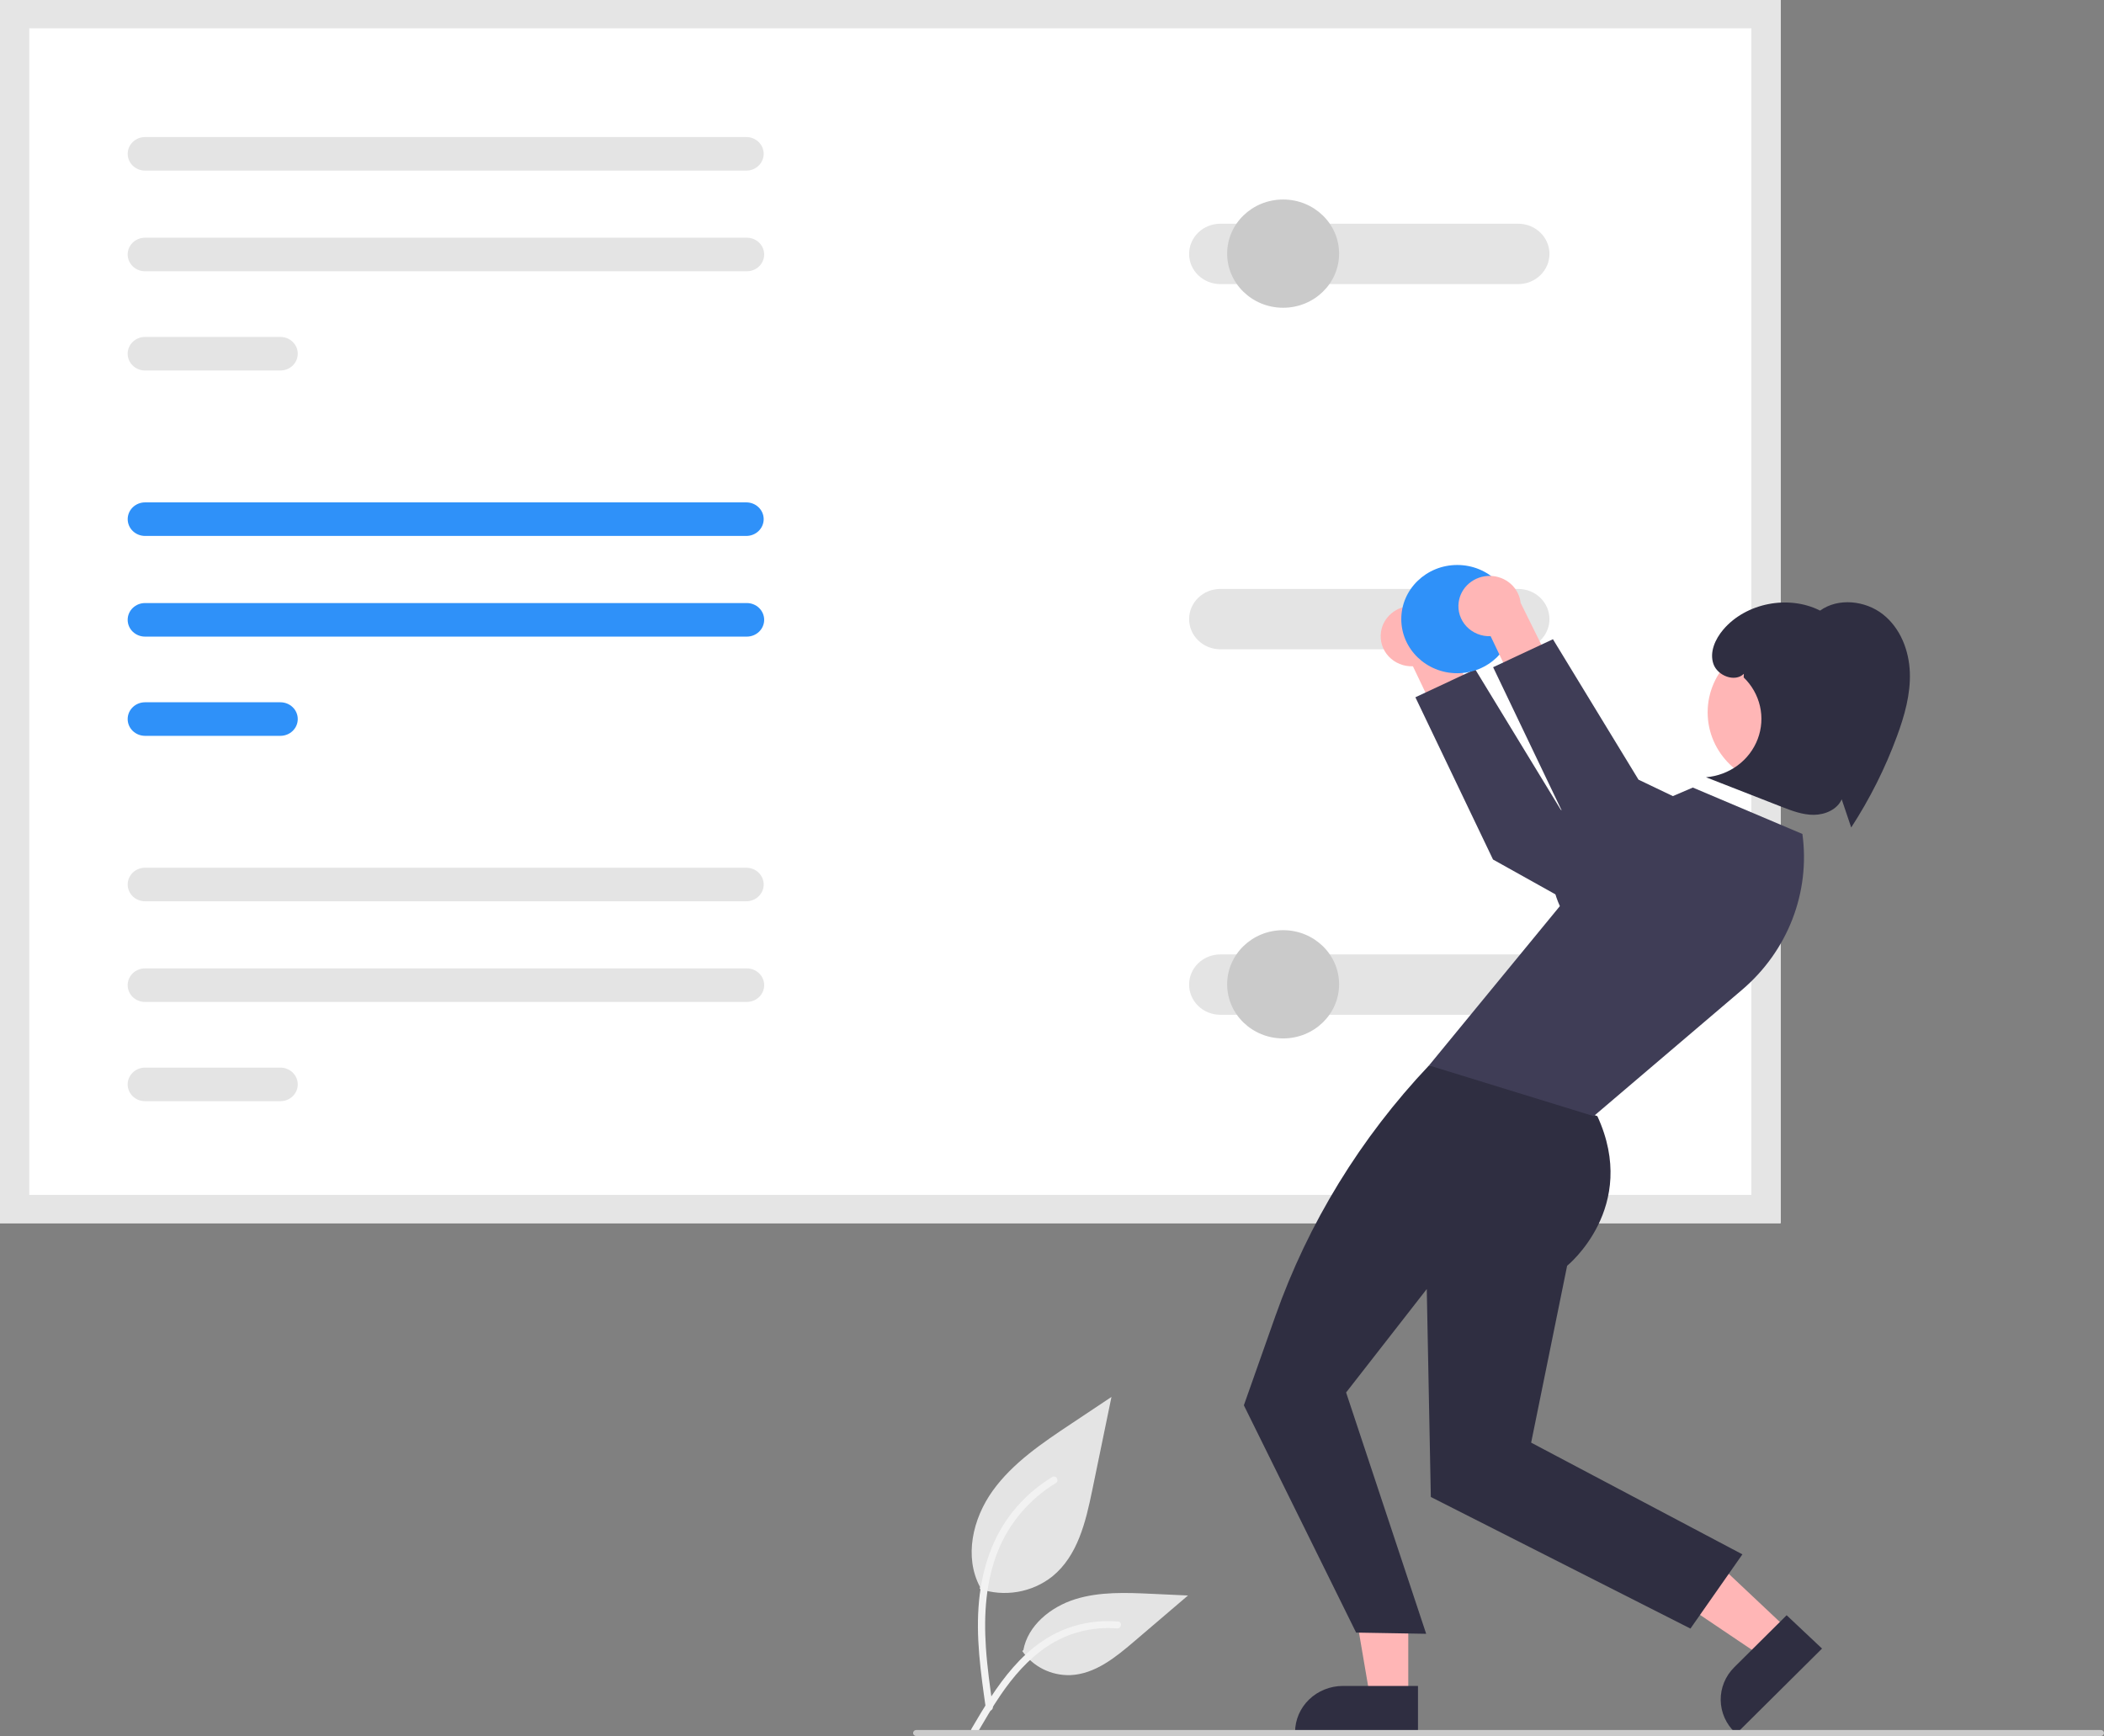 <svg width="349" height="288" viewBox="0 0 349 288" fill="none" xmlns="http://www.w3.org/2000/svg">
<rect x="0" y="0" width="349" height="288" fill="#808080" stroke="none"/>
<g clip-path="url(#clip0_323:4456)">
<path d="M162.49 263.582C164.514 264.27 166.686 264.442 168.799 264.083C170.911 263.723 172.892 262.843 174.55 261.528C178.774 258.098 180.099 252.451 181.176 247.22L184.364 231.748L177.691 236.192C172.892 239.388 167.985 242.686 164.662 247.315C161.34 251.943 159.89 258.263 162.559 263.271" fill="#E4E4E4"/>
<path d="M163.52 283.391C162.681 277.473 161.816 271.479 162.407 265.497C162.93 260.185 164.606 254.997 168.018 250.742C169.829 248.488 172.032 246.557 174.529 245.035C175.18 244.638 175.779 245.635 175.131 246.031C170.811 248.672 167.469 252.572 165.587 257.168C163.509 262.279 163.176 267.851 163.534 273.28C163.75 276.564 164.21 279.826 164.671 283.084C164.708 283.231 164.685 283.386 164.608 283.518C164.53 283.65 164.404 283.748 164.255 283.793C164.102 283.833 163.94 283.813 163.802 283.738C163.665 283.662 163.564 283.537 163.521 283.39L163.52 283.391Z" fill="#F2F2F2"/>
<path d="M169.565 273.895C170.433 275.171 171.626 276.209 173.029 276.91C174.432 277.61 175.998 277.949 177.576 277.895C181.632 277.709 185.012 274.972 188.055 272.372L197.056 264.686L191.099 264.41C186.815 264.212 182.42 264.026 178.34 265.305C174.26 266.584 170.496 269.658 169.75 273.743" fill="#E4E4E4"/>
<path d="M161.146 286.793C165.19 279.874 169.88 272.183 178.26 269.725C180.59 269.044 183.033 268.8 185.458 269.007C186.222 269.07 186.031 270.21 185.269 270.146C181.204 269.82 177.147 270.858 173.781 273.085C170.542 275.218 168.02 278.182 165.886 281.326C164.579 283.251 163.408 285.259 162.236 287.263C161.862 287.904 160.768 287.441 161.146 286.793Z" fill="#F2F2F2"/>
<path d="M295.362 202.921H0V0H295.362V202.921Z" fill="white"/>
<path d="M24.058 83.343C23.295 83.343 22.563 83.636 22.024 84.158C21.484 84.68 21.181 85.388 21.181 86.126C21.181 86.864 21.484 87.572 22.024 88.094C22.563 88.616 23.295 88.909 24.058 88.909H123.803C124.565 88.908 125.296 88.614 125.834 88.092C126.373 87.571 126.675 86.863 126.675 86.126C126.675 85.389 126.373 84.682 125.834 84.16C125.296 83.638 124.565 83.344 123.803 83.343H24.058Z" fill="#2F91F9"/>
<path d="M24.061 100.044C23.297 100.042 22.565 100.334 22.024 100.855C21.483 101.376 21.178 102.083 21.177 102.821C21.175 103.56 21.477 104.268 22.015 104.791C22.554 105.314 23.285 105.609 24.049 105.611H123.879C124.642 105.611 125.374 105.317 125.914 104.795C126.453 104.273 126.757 103.566 126.757 102.827C126.757 102.089 126.453 101.381 125.914 100.859C125.374 100.337 124.642 100.044 123.879 100.044H24.061Z" fill="#2F91F9"/>
<path d="M24.061 116.505C23.297 116.503 22.565 116.795 22.024 117.316C21.483 117.837 21.178 118.544 21.177 119.282C21.175 120.021 21.477 120.729 22.015 121.252C22.554 121.775 23.285 122.07 24.049 122.072H46.513C47.277 122.072 48.009 121.778 48.548 121.256C49.088 120.734 49.391 120.026 49.391 119.288C49.391 118.55 49.088 117.842 48.548 117.32C48.009 116.798 47.277 116.505 46.513 116.505H24.061Z" fill="#2F91F9"/>
<path d="M295.362 202.921H0V0H295.362V202.921ZM4.855 198.225H290.507V4.696H4.855V198.225Z" fill="#E5E5E5"/>
<path d="M202.426 158.333C201.053 158.331 199.736 158.856 198.764 159.793C197.792 160.73 197.245 162.002 197.242 163.329C197.239 164.656 197.781 165.93 198.749 166.871C199.717 167.812 201.031 168.343 202.404 168.346H251.834C252.514 168.347 253.188 168.218 253.817 167.967C254.445 167.715 255.016 167.347 255.498 166.882C255.979 166.417 256.361 165.865 256.621 165.257C256.882 164.649 257.016 163.998 257.016 163.34C257.016 162.682 256.882 162.03 256.621 161.423C256.361 160.815 255.979 160.263 255.498 159.798C255.016 159.333 254.445 158.964 253.817 158.713C253.188 158.461 252.514 158.332 251.834 158.333H202.426Z" fill="#E4E4E4"/>
<path d="M202.426 97.701C201.053 97.699 199.736 98.225 198.764 99.161C197.792 100.098 197.245 101.37 197.242 102.697C197.239 104.025 197.781 105.299 198.749 106.239C199.717 107.18 201.031 107.711 202.404 107.715H251.834C252.514 107.715 253.188 107.586 253.817 107.335C254.445 107.084 255.016 106.715 255.498 106.25C255.979 105.785 256.361 105.233 256.621 104.625C256.882 104.017 257.016 103.366 257.016 102.708C257.016 102.05 256.882 101.399 256.621 100.791C256.361 100.183 255.979 99.631 255.498 99.166C255.016 98.701 254.445 98.332 253.817 98.081C253.188 97.829 252.514 97.701 251.834 97.701H202.426Z" fill="#E4E4E4"/>
<path d="M24.061 160.651C23.683 160.651 23.308 160.722 22.959 160.861C22.61 161 22.292 161.205 22.024 161.462C21.756 161.72 21.544 162.027 21.398 162.364C21.253 162.702 21.178 163.063 21.177 163.429C21.176 163.794 21.25 164.156 21.393 164.494C21.537 164.832 21.749 165.14 22.015 165.399C22.282 165.658 22.599 165.863 22.948 166.004C23.297 166.145 23.671 166.217 24.049 166.218H123.879C124.642 166.218 125.374 165.925 125.914 165.403C126.453 164.881 126.757 164.173 126.757 163.435C126.757 162.697 126.453 161.989 125.914 161.467C125.374 160.945 124.642 160.651 123.879 160.651H24.061Z" fill="#E4E4E4"/>
<path d="M24.061 177.113C23.683 177.113 23.308 177.184 22.959 177.323C22.61 177.462 22.292 177.666 22.024 177.924C21.756 178.182 21.544 178.489 21.398 178.826C21.253 179.164 21.178 179.525 21.177 179.891C21.176 180.256 21.25 180.618 21.393 180.956C21.537 181.294 21.749 181.602 22.015 181.861C22.282 182.12 22.599 182.325 22.948 182.466C23.297 182.607 23.671 182.679 24.049 182.68H46.513C47.277 182.68 48.009 182.387 48.548 181.865C49.088 181.343 49.391 180.635 49.391 179.897C49.391 179.158 49.088 178.451 48.548 177.929C48.009 177.407 47.277 177.113 46.513 177.113H24.061Z" fill="#E4E4E4"/>
<path d="M24.058 143.951C23.295 143.951 22.563 144.244 22.024 144.766C21.484 145.288 21.181 145.996 21.181 146.735C21.181 147.473 21.484 148.181 22.024 148.703C22.563 149.225 23.295 149.518 24.058 149.518H123.803C124.565 149.517 125.296 149.223 125.834 148.701C126.373 148.179 126.675 147.472 126.675 146.735C126.675 145.997 126.373 145.29 125.834 144.768C125.296 144.246 124.565 143.953 123.803 143.951H24.058Z" fill="#E4E4E4"/>
<path d="M24.058 22.735C23.295 22.735 22.563 23.029 22.024 23.551C21.484 24.073 21.181 24.78 21.181 25.519C21.181 26.257 21.484 26.965 22.024 27.487C22.563 28.009 23.295 28.302 24.058 28.302H123.803C124.565 28.301 125.296 28.007 125.834 27.485C126.373 26.963 126.675 26.256 126.675 25.519C126.675 24.781 126.373 24.074 125.834 23.552C125.296 23.031 124.565 22.737 123.803 22.735H24.058Z" fill="#E4E4E4"/>
<path d="M24.061 39.436C23.683 39.435 23.308 39.506 22.959 39.645C22.61 39.784 22.292 39.989 22.024 40.247C21.756 40.505 21.544 40.811 21.398 41.148C21.253 41.486 21.178 41.847 21.177 42.213C21.176 42.579 21.25 42.941 21.393 43.279C21.537 43.617 21.749 43.924 22.015 44.183C22.282 44.442 22.599 44.648 22.948 44.788C23.297 44.929 23.671 45.002 24.049 45.002H123.879C124.257 45.002 124.631 44.93 124.98 44.79C125.329 44.651 125.647 44.446 125.914 44.187C126.181 43.929 126.393 43.622 126.538 43.284C126.682 42.946 126.757 42.584 126.757 42.219C126.757 41.853 126.682 41.492 126.538 41.154C126.393 40.816 126.181 40.509 125.914 40.251C125.647 39.992 125.329 39.787 124.98 39.647C124.631 39.508 124.257 39.436 123.879 39.436H24.061Z" fill="#E4E4E4"/>
<path d="M24.061 55.897C23.297 55.895 22.565 56.187 22.024 56.708C21.483 57.228 21.178 57.936 21.177 58.674C21.175 59.412 21.477 60.121 22.015 60.644C22.554 61.167 23.285 61.462 24.049 61.463H46.513C47.277 61.463 48.009 61.17 48.548 60.648C49.088 60.126 49.391 59.418 49.391 58.68C49.391 57.942 49.088 57.234 48.548 56.712C48.009 56.19 47.277 55.897 46.513 55.897H24.061Z" fill="#E4E4E4"/>
<path d="M202.426 37.116C201.053 37.114 199.736 37.64 198.764 38.577C197.792 39.513 197.245 40.785 197.242 42.112C197.239 43.44 197.781 44.714 198.749 45.654C199.717 46.595 201.031 47.126 202.404 47.13H251.834C252.514 47.13 253.188 47.001 253.817 46.75C254.445 46.499 255.016 46.13 255.498 45.665C255.979 45.2 256.361 44.648 256.621 44.04C256.882 43.432 257.016 42.781 257.016 42.123C257.016 41.465 256.882 40.814 256.621 40.206C256.361 39.598 255.979 39.046 255.498 38.581C255.016 38.116 254.445 37.747 253.817 37.496C253.188 37.245 252.514 37.116 251.834 37.116H202.426Z" fill="#E4E4E4"/>
<path d="M212.838 51.055C217.965 51.055 222.122 47.035 222.122 42.076C222.122 37.117 217.965 33.097 212.838 33.097C207.711 33.097 203.554 37.117 203.554 42.076C203.554 47.035 207.711 51.055 212.838 51.055Z" fill="#CACACA"/>
<path d="M229.066 104.879C228.963 105.6 229.025 106.334 229.247 107.029C229.469 107.724 229.846 108.364 230.351 108.903C230.857 109.442 231.478 109.867 232.172 110.149C232.865 110.431 233.614 110.562 234.366 110.533L239.296 120.859L246.515 119.492L239.341 105.004C239.208 103.786 238.617 102.658 237.681 101.832C236.744 101.007 235.528 100.543 234.261 100.528C232.994 100.512 231.766 100.947 230.809 101.749C229.851 102.551 229.231 103.665 229.066 104.879V104.879Z" fill="#FFB6B6"/>
<path d="M279.007 143.955L258.892 134.332L244.698 111.033L234.777 115.675L247.653 142.59L280.179 160.75L279.007 143.955Z" fill="#3F3D56"/>
<path d="M233.597 281.689L227.273 281.688L224.265 264.056L233.598 264.056L233.597 281.689Z" fill="#FFB6B6"/>
<path d="M235.208 287.617L214.819 287.616V287.367C214.819 285.331 215.656 283.379 217.144 281.939C218.632 280.5 220.651 279.692 222.755 279.691H222.756L235.208 279.692L235.208 287.617Z" fill="#2F2E41"/>
<path d="M296.713 270.472L292.301 274.853L277.142 264.635L283.653 258.169L296.713 270.472Z" fill="#FFB6B6"/>
<path d="M302.229 273.49L288.003 287.616L287.818 287.442C286.31 286.022 285.448 284.081 285.42 282.045C285.392 280.01 286.202 278.047 287.67 276.589L287.67 276.589L296.359 267.961L302.229 273.49Z" fill="#2F2E41"/>
<path d="M241.414 176.749H237.04C225.671 188.765 216.993 202.924 211.55 218.337L206.325 233.132L224.946 270.839L236.565 271.039L223.285 231.007L236.664 213.847L237.338 248.342L280.401 270.173L289.02 257.859L253.978 239.328L259.946 209.986C259.946 209.986 271.952 200.303 264.961 185.164L241.414 176.749Z" fill="#2F2E41"/>
<path d="M298.972 138.35L280.798 130.652L260.795 139.225C260.795 139.225 255.131 142.341 258.742 150.322L237.039 176.75C237.039 176.75 237.079 176.761 264.354 185.165L288.962 164.206C292.699 161.023 295.567 156.999 297.312 152.49C299.058 147.98 299.628 143.124 298.972 138.35V138.35Z" fill="#3F3D56"/>
<path d="M295.923 130.425C302.919 130.425 308.591 124.939 308.591 118.173C308.591 111.406 302.919 105.921 295.923 105.921C288.926 105.921 283.255 111.406 283.255 118.173C283.255 124.939 288.926 130.425 295.923 130.425Z" fill="#FFB6B6"/>
<path d="M312.327 101.914C309.42 99.627 304.911 99.127 301.909 101.298C296.675 98.641 289.601 100.027 285.848 104.445C284.498 106.035 283.541 108.186 284.209 110.139C284.877 112.092 287.759 113.241 289.261 111.784L289.234 112.384C290.587 113.694 291.525 115.351 291.937 117.159C292.35 118.967 292.221 120.851 291.564 122.591C290.908 124.33 289.751 125.852 288.231 126.977C286.711 128.103 284.89 128.785 282.982 128.944C287.134 130.566 291.285 132.188 295.436 133.81C297.183 134.492 298.985 135.186 300.869 135.176C302.752 135.167 304.76 134.282 305.491 132.603C306.017 134.161 306.542 135.719 307.068 137.277C310.162 132.516 312.707 127.441 314.657 122.144C315.914 118.729 316.93 115.158 316.794 111.535C316.659 107.913 315.234 104.202 312.327 101.914Z" fill="#2F2E41"/>
<path d="M212.838 172.27C217.965 172.27 222.122 168.25 222.122 163.291C222.122 158.333 217.965 154.312 212.838 154.312C207.711 154.312 203.554 158.333 203.554 163.291C203.554 168.25 207.711 172.27 212.838 172.27Z" fill="#CACACA"/>
<path d="M241.721 111.686C246.848 111.686 251.005 107.666 251.005 102.707C251.005 97.749 246.848 93.728 241.721 93.728C236.594 93.728 232.437 97.749 232.437 102.707C232.437 107.666 236.594 111.686 241.721 111.686Z" fill="#2F91F9"/>
<path d="M241.96 99.89C241.857 100.611 241.919 101.345 242.141 102.04C242.363 102.735 242.74 103.375 243.245 103.914C243.751 104.453 244.372 104.878 245.066 105.16C245.759 105.441 246.508 105.573 247.26 105.544L252.19 115.87L259.409 114.503L252.235 100.015C252.102 98.797 251.511 97.668 250.575 96.843C249.638 96.018 248.422 95.554 247.155 95.538C245.889 95.523 244.66 95.957 243.703 96.76C242.745 97.561 242.125 98.675 241.96 99.89V99.89Z" fill="#FFB6B6"/>
<path d="M291.901 138.967L271.786 129.344L257.592 106.045L247.671 110.687L260.547 137.602L293.073 155.762L291.901 138.967Z" fill="#3F3D56"/>
<path d="M348.483 288H151.975C151.838 288 151.707 287.947 151.61 287.854C151.513 287.76 151.459 287.633 151.459 287.501C151.459 287.368 151.513 287.242 151.61 287.148C151.707 287.054 151.838 287.002 151.975 287.002H348.483C348.62 287.002 348.751 287.054 348.848 287.148C348.945 287.242 348.999 287.368 348.999 287.501C348.999 287.633 348.945 287.76 348.848 287.854C348.751 287.947 348.62 288 348.483 288Z" fill="#CACACA"/>
</g>
<defs>
<clipPath id="clip0_323:4456">
<rect width="349" height="288" fill="white"/>
</clipPath>
</defs>
</svg>

